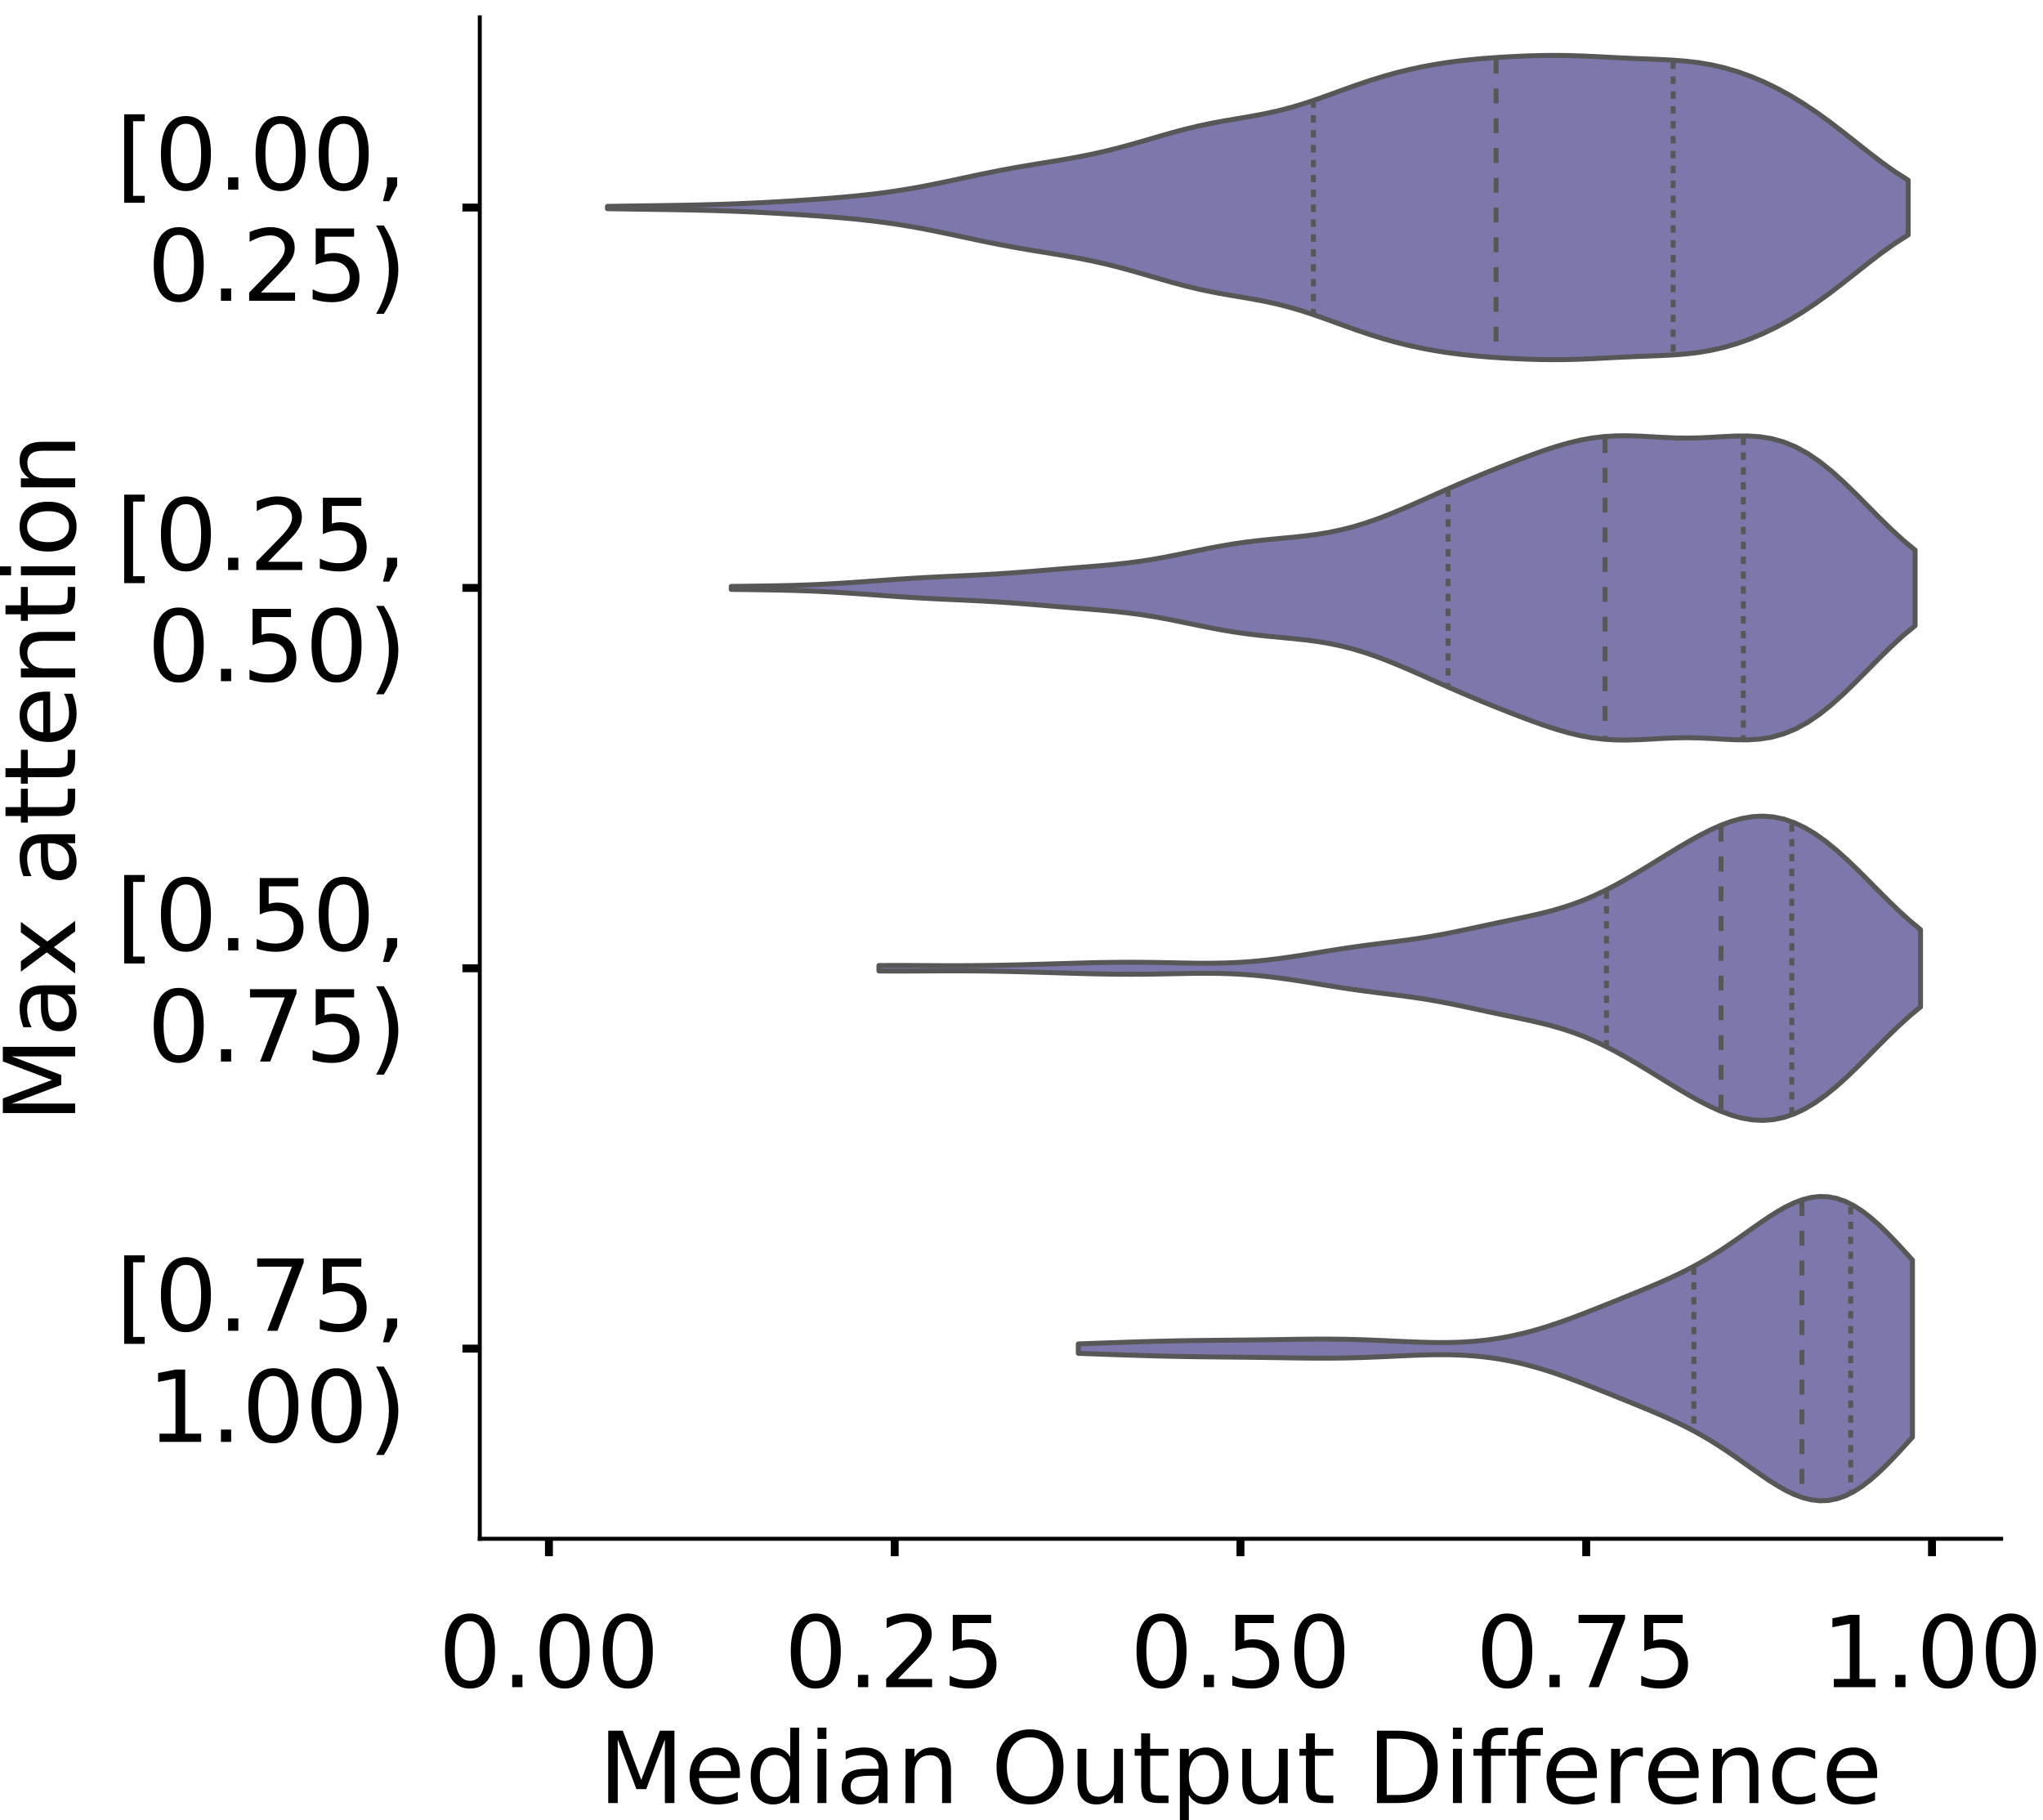 <?xml version="1.0" encoding="utf-8" standalone="no"?>
<!DOCTYPE svg PUBLIC "-//W3C//DTD SVG 1.1//EN"
  "http://www.w3.org/Graphics/SVG/1.1/DTD/svg11.dtd">
<!-- Created with matplotlib (https://matplotlib.org/) -->
<svg height="366.833pt" version="1.1" viewBox="0 0 411.77 366.833" width="411.77pt" xmlns="http://www.w3.org/2000/svg" xmlns:xlink="http://www.w3.org/1999/xlink">
 <defs>
  <style type="text/css">
*{stroke-linecap:butt;stroke-linejoin:round;}
  </style>
 </defs>
 <g id="figure_1">
  <g id="patch_1">
   <path d="M 0 366.833 
L 411.77 366.833 
L 411.77 -0 
L 0 -0 
z
" style="fill:#ffffff;"/>
  </g>
  <g id="axes_1">
   <g id="patch_2">
    <path d="M 96.7 310.133 
L 403.333 310.133 
L 403.333 3.5 
L 96.7 3.5 
z
" style="fill:#ffffff;"/>
   </g>
   <g id="PolyCollection_1">
    <defs>
     <path d="M 122.433 -324.767 
L 122.433 -325.241 
L 125.081 -325.281 
L 127.729 -325.32 
L 130.377 -325.357 
L 133.025 -325.394 
L 135.673 -325.434 
L 138.321 -325.48 
L 140.969 -325.535 
L 143.617 -325.602 
L 146.265 -325.684 
L 148.914 -325.783 
L 151.562 -325.898 
L 154.21 -326.03 
L 156.858 -326.177 
L 159.506 -326.337 
L 162.154 -326.509 
L 164.802 -326.694 
L 167.45 -326.894 
L 170.098 -327.115 
L 172.746 -327.365 
L 175.394 -327.652 
L 178.042 -327.982 
L 180.69 -328.361 
L 183.338 -328.791 
L 185.986 -329.268 
L 188.634 -329.787 
L 191.283 -330.337 
L 193.931 -330.903 
L 196.579 -331.469 
L 199.227 -332.02 
L 201.875 -332.542 
L 204.523 -333.031 
L 207.171 -333.488 
L 209.819 -333.925 
L 212.467 -334.358 
L 215.115 -334.806 
L 217.763 -335.291 
L 220.411 -335.829 
L 223.059 -336.43 
L 225.707 -337.096 
L 228.355 -337.819 
L 231.003 -338.581 
L 233.651 -339.354 
L 236.3 -340.108 
L 238.948 -340.813 
L 241.596 -341.448 
L 244.244 -342.006 
L 246.892 -342.497 
L 249.54 -342.948 
L 252.188 -343.398 
L 254.836 -343.893 
L 257.484 -344.471 
L 260.132 -345.153 
L 262.78 -345.945 
L 265.428 -346.829 
L 268.076 -347.773 
L 270.724 -348.736 
L 273.372 -349.681 
L 276.02 -350.576 
L 278.669 -351.399 
L 281.317 -352.141 
L 283.965 -352.796 
L 286.613 -353.366 
L 289.261 -353.855 
L 291.909 -354.266 
L 294.557 -354.607 
L 297.205 -354.885 
L 299.853 -355.113 
L 302.501 -355.298 
L 305.149 -355.448 
L 307.797 -355.563 
L 310.445 -355.639 
L 313.093 -355.668 
L 315.741 -355.644 
L 318.389 -355.57 
L 321.037 -355.456 
L 323.686 -355.32 
L 326.334 -355.184 
L 328.982 -355.063 
L 331.63 -354.959 
L 334.278 -354.857 
L 336.926 -354.727 
L 339.574 -354.53 
L 342.222 -354.225 
L 344.87 -353.78 
L 347.518 -353.174 
L 350.166 -352.398 
L 352.814 -351.453 
L 355.462 -350.34 
L 358.11 -349.061 
L 360.758 -347.618 
L 363.406 -346.009 
L 366.055 -344.241 
L 368.703 -342.33 
L 371.351 -340.305 
L 373.999 -338.215 
L 376.647 -336.123 
L 379.295 -334.098 
L 381.943 -332.212 
L 384.591 -330.526 
L 384.591 -319.482 
L 384.591 -319.482 
L 381.943 -317.797 
L 379.295 -315.911 
L 376.647 -313.886 
L 373.999 -311.793 
L 371.351 -309.703 
L 368.703 -307.679 
L 366.055 -305.767 
L 363.406 -303.999 
L 360.758 -302.39 
L 358.11 -300.947 
L 355.462 -299.669 
L 352.814 -298.556 
L 350.166 -297.61 
L 347.518 -296.835 
L 344.87 -296.229 
L 342.222 -295.784 
L 339.574 -295.479 
L 336.926 -295.281 
L 334.278 -295.152 
L 331.63 -295.05 
L 328.982 -294.945 
L 326.334 -294.824 
L 323.686 -294.688 
L 321.037 -294.552 
L 318.389 -294.438 
L 315.741 -294.364 
L 313.093 -294.341 
L 310.445 -294.37 
L 307.797 -294.446 
L 305.149 -294.561 
L 302.501 -294.71 
L 299.853 -294.896 
L 297.205 -295.123 
L 294.557 -295.402 
L 291.909 -295.742 
L 289.261 -296.154 
L 286.613 -296.642 
L 283.965 -297.213 
L 281.317 -297.868 
L 278.669 -298.609 
L 276.02 -299.432 
L 273.372 -300.327 
L 270.724 -301.272 
L 268.076 -302.236 
L 265.428 -303.179 
L 262.78 -304.063 
L 260.132 -304.855 
L 257.484 -305.538 
L 254.836 -306.115 
L 252.188 -306.61 
L 249.54 -307.061 
L 246.892 -307.512 
L 244.244 -308.003 
L 241.596 -308.561 
L 238.948 -309.196 
L 236.3 -309.901 
L 233.651 -310.654 
L 231.003 -311.427 
L 228.355 -312.189 
L 225.707 -312.912 
L 223.059 -313.578 
L 220.411 -314.179 
L 217.763 -314.717 
L 215.115 -315.202 
L 212.467 -315.651 
L 209.819 -316.083 
L 207.171 -316.52 
L 204.523 -316.977 
L 201.875 -317.466 
L 199.227 -317.989 
L 196.579 -318.539 
L 193.931 -319.106 
L 191.283 -319.672 
L 188.634 -320.222 
L 185.986 -320.74 
L 183.338 -321.218 
L 180.69 -321.647 
L 178.042 -322.026 
L 175.394 -322.357 
L 172.746 -322.643 
L 170.098 -322.893 
L 167.45 -323.114 
L 164.802 -323.314 
L 162.154 -323.499 
L 159.506 -323.671 
L 156.858 -323.831 
L 154.21 -323.978 
L 151.562 -324.11 
L 148.914 -324.226 
L 146.265 -324.324 
L 143.617 -324.406 
L 140.969 -324.474 
L 138.321 -324.529 
L 135.673 -324.574 
L 133.025 -324.614 
L 130.377 -324.652 
L 127.729 -324.689 
L 125.081 -324.727 
L 122.433 -324.767 
z
" id="m1656149638" style="stroke:#575757;"/>
    </defs>
    <g clip-path="url(#pebddb39f4c)">
     <use style="fill:#7c78ab;stroke:#575757;" x="0" xlink:href="#m1656149638" y="366.833"/>
    </g>
   </g>
   <g id="PolyCollection_2">
    <defs>
     <path d="M 147.384 -248.043 
L 147.384 -248.648 
L 149.794 -248.678 
L 152.204 -248.708 
L 154.614 -248.741 
L 157.024 -248.783 
L 159.434 -248.839 
L 161.845 -248.912 
L 164.255 -249.007 
L 166.665 -249.123 
L 169.075 -249.261 
L 171.485 -249.416 
L 173.896 -249.584 
L 176.306 -249.759 
L 178.716 -249.934 
L 181.126 -250.103 
L 183.536 -250.26 
L 185.947 -250.403 
L 188.357 -250.532 
L 190.767 -250.649 
L 193.177 -250.76 
L 195.587 -250.873 
L 197.998 -250.995 
L 200.408 -251.132 
L 202.818 -251.288 
L 205.228 -251.464 
L 207.638 -251.655 
L 210.049 -251.855 
L 212.459 -252.056 
L 214.869 -252.255 
L 217.279 -252.449 
L 219.689 -252.642 
L 222.099 -252.845 
L 224.51 -253.071 
L 226.92 -253.333 
L 229.33 -253.643 
L 231.74 -254.007 
L 234.15 -254.424 
L 236.561 -254.885 
L 238.971 -255.374 
L 241.381 -255.871 
L 243.791 -256.356 
L 246.201 -256.808 
L 248.612 -257.213 
L 251.022 -257.563 
L 253.432 -257.858 
L 255.842 -258.11 
L 258.252 -258.338 
L 260.663 -258.566 
L 263.073 -258.824 
L 265.483 -259.142 
L 267.893 -259.543 
L 270.303 -260.046 
L 272.714 -260.66 
L 275.124 -261.386 
L 277.534 -262.217 
L 279.944 -263.136 
L 282.354 -264.127 
L 284.765 -265.167 
L 287.175 -266.234 
L 289.585 -267.31 
L 291.995 -268.377 
L 294.405 -269.426 
L 296.815 -270.45 
L 299.226 -271.449 
L 301.636 -272.425 
L 304.046 -273.379 
L 306.456 -274.31 
L 308.866 -275.211 
L 311.277 -276.066 
L 313.687 -276.853 
L 316.097 -277.547 
L 318.507 -278.123 
L 320.917 -278.561 
L 323.328 -278.849 
L 325.738 -278.993 
L 328.148 -279.009 
L 330.558 -278.931 
L 332.968 -278.801 
L 335.379 -278.667 
L 337.789 -278.57 
L 340.199 -278.54 
L 342.609 -278.589 
L 345.019 -278.702 
L 347.43 -278.842 
L 349.84 -278.954 
L 352.25 -278.969 
L 354.66 -278.818 
L 357.07 -278.434 
L 359.48 -277.766 
L 361.891 -276.78 
L 364.301 -275.464 
L 366.711 -273.826 
L 369.121 -271.899 
L 371.531 -269.732 
L 373.942 -267.393 
L 376.352 -264.961 
L 378.762 -262.523 
L 381.172 -260.161 
L 383.582 -257.951 
L 385.993 -255.954 
L 385.993 -240.737 
L 385.993 -240.737 
L 383.582 -238.741 
L 381.172 -236.531 
L 378.762 -234.169 
L 376.352 -231.73 
L 373.942 -229.299 
L 371.531 -226.96 
L 369.121 -224.793 
L 366.711 -222.865 
L 364.301 -221.228 
L 361.891 -219.912 
L 359.48 -218.926 
L 357.07 -218.258 
L 354.66 -217.874 
L 352.25 -217.722 
L 349.84 -217.738 
L 347.43 -217.85 
L 345.019 -217.99 
L 342.609 -218.103 
L 340.199 -218.151 
L 337.789 -218.122 
L 335.379 -218.025 
L 332.968 -217.89 
L 330.558 -217.761 
L 328.148 -217.683 
L 325.738 -217.699 
L 323.328 -217.842 
L 320.917 -218.131 
L 318.507 -218.569 
L 316.097 -219.144 
L 313.687 -219.839 
L 311.277 -220.626 
L 308.866 -221.481 
L 306.456 -222.381 
L 304.046 -223.313 
L 301.636 -224.267 
L 299.226 -225.243 
L 296.815 -226.242 
L 294.405 -227.266 
L 291.995 -228.314 
L 289.585 -229.382 
L 287.175 -230.458 
L 284.765 -231.525 
L 282.354 -232.565 
L 279.944 -233.555 
L 277.534 -234.475 
L 275.124 -235.305 
L 272.714 -236.031 
L 270.303 -236.646 
L 267.893 -237.149 
L 265.483 -237.55 
L 263.073 -237.867 
L 260.663 -238.126 
L 258.252 -238.354 
L 255.842 -238.581 
L 253.432 -238.833 
L 251.022 -239.129 
L 248.612 -239.479 
L 246.201 -239.883 
L 243.791 -240.336 
L 241.381 -240.82 
L 238.971 -241.318 
L 236.561 -241.807 
L 234.15 -242.268 
L 231.74 -242.685 
L 229.33 -243.049 
L 226.92 -243.359 
L 224.51 -243.621 
L 222.099 -243.846 
L 219.689 -244.049 
L 217.279 -244.243 
L 214.869 -244.437 
L 212.459 -244.635 
L 210.049 -244.837 
L 207.638 -245.037 
L 205.228 -245.228 
L 202.818 -245.403 
L 200.408 -245.56 
L 197.998 -245.697 
L 195.587 -245.819 
L 193.177 -245.931 
L 190.767 -246.042 
L 188.357 -246.16 
L 185.947 -246.288 
L 183.536 -246.431 
L 181.126 -246.589 
L 178.716 -246.758 
L 176.306 -246.933 
L 173.896 -247.108 
L 171.485 -247.276 
L 169.075 -247.431 
L 166.665 -247.569 
L 164.255 -247.685 
L 161.845 -247.779 
L 159.434 -247.853 
L 157.024 -247.908 
L 154.614 -247.95 
L 152.204 -247.984 
L 149.794 -248.014 
L 147.384 -248.043 
z
" id="m228d1562fa" style="stroke:#575757;"/>
    </defs>
    <g clip-path="url(#pebddb39f4c)">
     <use style="fill:#7c78ab;stroke:#575757;" x="0" xlink:href="#m228d1562fa" y="366.833"/>
    </g>
   </g>
   <g id="PolyCollection_3">
    <defs>
     <path d="M 177.151 -171.139 
L 177.151 -172.236 
L 179.272 -172.25 
L 181.392 -172.253 
L 183.513 -172.247 
L 185.633 -172.236 
L 187.754 -172.223 
L 189.875 -172.213 
L 191.995 -172.209 
L 194.116 -172.212 
L 196.236 -172.224 
L 198.357 -172.246 
L 200.477 -172.278 
L 202.598 -172.318 
L 204.718 -172.365 
L 206.839 -172.419 
L 208.96 -172.478 
L 211.08 -172.54 
L 213.201 -172.604 
L 215.321 -172.669 
L 217.442 -172.73 
L 219.562 -172.786 
L 221.683 -172.833 
L 223.803 -172.869 
L 225.924 -172.891 
L 228.045 -172.897 
L 230.165 -172.887 
L 232.286 -172.863 
L 234.406 -172.827 
L 236.527 -172.785 
L 238.647 -172.744 
L 240.768 -172.712 
L 242.888 -172.699 
L 245.009 -172.712 
L 247.129 -172.759 
L 249.25 -172.847 
L 251.371 -172.978 
L 253.491 -173.154 
L 255.612 -173.375 
L 257.732 -173.635 
L 259.853 -173.931 
L 261.973 -174.253 
L 264.094 -174.592 
L 266.214 -174.94 
L 268.335 -175.285 
L 270.456 -175.618 
L 272.576 -175.935 
L 274.697 -176.231 
L 276.817 -176.509 
L 278.938 -176.776 
L 281.058 -177.04 
L 283.179 -177.315 
L 285.299 -177.612 
L 287.42 -177.939 
L 289.54 -178.303 
L 291.661 -178.701 
L 293.782 -179.129 
L 295.902 -179.577 
L 298.023 -180.033 
L 300.143 -180.489 
L 302.264 -180.938 
L 304.384 -181.381 
L 306.505 -181.825 
L 308.625 -182.284 
L 310.746 -182.775 
L 312.867 -183.319 
L 314.987 -183.934 
L 317.108 -184.637 
L 319.228 -185.438 
L 321.349 -186.342 
L 323.469 -187.346 
L 325.59 -188.442 
L 327.71 -189.617 
L 329.831 -190.854 
L 331.952 -192.134 
L 334.072 -193.439 
L 336.193 -194.746 
L 338.313 -196.035 
L 340.434 -197.281 
L 342.554 -198.459 
L 344.675 -199.539 
L 346.795 -200.49 
L 348.916 -201.277 
L 351.036 -201.87 
L 353.157 -202.236 
L 355.278 -202.351 
L 357.398 -202.194 
L 359.519 -201.755 
L 361.639 -201.03 
L 363.76 -200.025 
L 365.88 -198.753 
L 368.001 -197.237 
L 370.121 -195.509 
L 372.242 -193.605 
L 374.363 -191.57 
L 376.483 -189.454 
L 378.604 -187.31 
L 380.724 -185.191 
L 382.845 -183.15 
L 384.965 -181.234 
L 387.086 -179.48 
L 387.086 -163.895 
L 387.086 -163.895 
L 384.965 -162.141 
L 382.845 -160.225 
L 380.724 -158.184 
L 378.604 -156.065 
L 376.483 -153.921 
L 374.363 -151.805 
L 372.242 -149.77 
L 370.121 -147.866 
L 368.001 -146.138 
L 365.88 -144.622 
L 363.76 -143.35 
L 361.639 -142.345 
L 359.519 -141.62 
L 357.398 -141.181 
L 355.278 -141.024 
L 353.157 -141.139 
L 351.036 -141.505 
L 348.916 -142.098 
L 346.795 -142.885 
L 344.675 -143.836 
L 342.554 -144.916 
L 340.434 -146.094 
L 338.313 -147.34 
L 336.193 -148.629 
L 334.072 -149.936 
L 331.952 -151.241 
L 329.831 -152.521 
L 327.71 -153.758 
L 325.59 -154.933 
L 323.469 -156.029 
L 321.349 -157.033 
L 319.228 -157.937 
L 317.108 -158.738 
L 314.987 -159.441 
L 312.867 -160.056 
L 310.746 -160.6 
L 308.625 -161.091 
L 306.505 -161.55 
L 304.384 -161.994 
L 302.264 -162.437 
L 300.143 -162.886 
L 298.023 -163.342 
L 295.902 -163.798 
L 293.782 -164.246 
L 291.661 -164.674 
L 289.54 -165.072 
L 287.42 -165.436 
L 285.299 -165.763 
L 283.179 -166.06 
L 281.058 -166.335 
L 278.938 -166.599 
L 276.817 -166.866 
L 274.697 -167.144 
L 272.576 -167.44 
L 270.456 -167.757 
L 268.335 -168.09 
L 266.214 -168.435 
L 264.094 -168.783 
L 261.973 -169.122 
L 259.853 -169.444 
L 257.732 -169.74 
L 255.612 -170 
L 253.491 -170.221 
L 251.371 -170.397 
L 249.25 -170.528 
L 247.129 -170.616 
L 245.009 -170.663 
L 242.888 -170.676 
L 240.768 -170.663 
L 238.647 -170.631 
L 236.527 -170.59 
L 234.406 -170.548 
L 232.286 -170.512 
L 230.165 -170.488 
L 228.045 -170.478 
L 225.924 -170.484 
L 223.803 -170.506 
L 221.683 -170.542 
L 219.562 -170.589 
L 217.442 -170.645 
L 215.321 -170.706 
L 213.201 -170.771 
L 211.08 -170.835 
L 208.96 -170.897 
L 206.839 -170.956 
L 204.718 -171.01 
L 202.598 -171.057 
L 200.477 -171.097 
L 198.357 -171.129 
L 196.236 -171.151 
L 194.116 -171.163 
L 191.995 -171.166 
L 189.875 -171.162 
L 187.754 -171.152 
L 185.633 -171.139 
L 183.513 -171.128 
L 181.392 -171.122 
L 179.272 -171.125 
L 177.151 -171.139 
z
" id="md06105aa39" style="stroke:#575757;"/>
    </defs>
    <g clip-path="url(#pebddb39f4c)">
     <use style="fill:#7c78ab;stroke:#575757;" x="0" xlink:href="#md06105aa39" y="366.833"/>
    </g>
   </g>
   <g id="PolyCollection_4">
    <defs>
     <path d="M 217.332 -94.083 
L 217.332 -95.975 
L 219.03 -96.039 
L 220.729 -96.101 
L 222.427 -96.162 
L 224.125 -96.222 
L 225.823 -96.28 
L 227.521 -96.336 
L 229.22 -96.39 
L 230.918 -96.441 
L 232.616 -96.488 
L 234.314 -96.532 
L 236.013 -96.571 
L 237.711 -96.606 
L 239.409 -96.635 
L 241.107 -96.661 
L 242.806 -96.682 
L 244.504 -96.7 
L 246.202 -96.717 
L 247.9 -96.732 
L 249.598 -96.749 
L 251.297 -96.766 
L 252.995 -96.786 
L 254.693 -96.809 
L 256.391 -96.834 
L 258.09 -96.86 
L 259.788 -96.886 
L 261.486 -96.91 
L 263.184 -96.93 
L 264.882 -96.943 
L 266.581 -96.948 
L 268.279 -96.943 
L 269.977 -96.926 
L 271.675 -96.897 
L 273.374 -96.855 
L 275.072 -96.801 
L 276.77 -96.736 
L 278.468 -96.664 
L 280.167 -96.586 
L 281.865 -96.507 
L 283.563 -96.431 
L 285.261 -96.363 
L 286.959 -96.307 
L 288.658 -96.268 
L 290.356 -96.252 
L 292.054 -96.264 
L 293.752 -96.307 
L 295.451 -96.387 
L 297.149 -96.507 
L 298.847 -96.67 
L 300.545 -96.88 
L 302.244 -97.137 
L 303.942 -97.443 
L 305.64 -97.798 
L 307.338 -98.201 
L 309.036 -98.651 
L 310.735 -99.144 
L 312.433 -99.678 
L 314.131 -100.247 
L 315.829 -100.848 
L 317.528 -101.474 
L 319.226 -102.121 
L 320.924 -102.783 
L 322.622 -103.455 
L 324.321 -104.134 
L 326.019 -104.817 
L 327.717 -105.503 
L 329.415 -106.194 
L 331.113 -106.891 
L 332.812 -107.599 
L 334.51 -108.326 
L 336.208 -109.079 
L 337.906 -109.866 
L 339.605 -110.697 
L 341.303 -111.579 
L 343.001 -112.519 
L 344.699 -113.52 
L 346.398 -114.581 
L 348.096 -115.699 
L 349.794 -116.863 
L 351.492 -118.059 
L 353.19 -119.265 
L 354.889 -120.457 
L 356.587 -121.604 
L 358.285 -122.674 
L 359.983 -123.632 
L 361.682 -124.445 
L 363.38 -125.078 
L 365.078 -125.502 
L 366.776 -125.692 
L 368.475 -125.632 
L 370.173 -125.31 
L 371.871 -124.724 
L 373.569 -123.881 
L 375.267 -122.796 
L 376.966 -121.493 
L 378.664 -119.999 
L 380.362 -118.352 
L 382.06 -116.588 
L 383.759 -114.749 
L 385.457 -112.876 
L 385.457 -77.183 
L 385.457 -77.183 
L 383.759 -75.309 
L 382.06 -73.47 
L 380.362 -71.707 
L 378.664 -70.059 
L 376.966 -68.566 
L 375.267 -67.262 
L 373.569 -66.177 
L 371.871 -65.334 
L 370.173 -64.748 
L 368.475 -64.426 
L 366.776 -64.366 
L 365.078 -64.557 
L 363.38 -64.981 
L 361.682 -65.614 
L 359.983 -66.426 
L 358.285 -67.384 
L 356.587 -68.454 
L 354.889 -69.602 
L 353.19 -70.793 
L 351.492 -72 
L 349.794 -73.195 
L 348.096 -74.359 
L 346.398 -75.477 
L 344.699 -76.539 
L 343.001 -77.54 
L 341.303 -78.479 
L 339.605 -79.361 
L 337.906 -80.192 
L 336.208 -80.979 
L 334.51 -81.732 
L 332.812 -82.459 
L 331.113 -83.168 
L 329.415 -83.865 
L 327.717 -84.555 
L 326.019 -85.241 
L 324.321 -85.924 
L 322.622 -86.603 
L 320.924 -87.276 
L 319.226 -87.937 
L 317.528 -88.584 
L 315.829 -89.21 
L 314.131 -89.811 
L 312.433 -90.38 
L 310.735 -90.914 
L 309.036 -91.407 
L 307.338 -91.857 
L 305.64 -92.26 
L 303.942 -92.615 
L 302.244 -92.921 
L 300.545 -93.179 
L 298.847 -93.388 
L 297.149 -93.551 
L 295.451 -93.671 
L 293.752 -93.751 
L 292.054 -93.795 
L 290.356 -93.806 
L 288.658 -93.79 
L 286.959 -93.751 
L 285.261 -93.696 
L 283.563 -93.627 
L 281.865 -93.551 
L 280.167 -93.472 
L 278.468 -93.395 
L 276.77 -93.322 
L 275.072 -93.258 
L 273.374 -93.204 
L 271.675 -93.161 
L 269.977 -93.132 
L 268.279 -93.115 
L 266.581 -93.11 
L 264.882 -93.115 
L 263.184 -93.129 
L 261.486 -93.149 
L 259.788 -93.173 
L 258.09 -93.199 
L 256.391 -93.225 
L 254.693 -93.249 
L 252.995 -93.272 
L 251.297 -93.292 
L 249.598 -93.31 
L 247.9 -93.326 
L 246.202 -93.342 
L 244.504 -93.358 
L 242.806 -93.376 
L 241.107 -93.398 
L 239.409 -93.423 
L 237.711 -93.453 
L 236.013 -93.487 
L 234.314 -93.526 
L 232.616 -93.57 
L 230.918 -93.618 
L 229.22 -93.669 
L 227.521 -93.722 
L 225.823 -93.778 
L 224.125 -93.837 
L 222.427 -93.896 
L 220.729 -93.957 
L 219.03 -94.02 
L 217.332 -94.083 
z
" id="meae5f4a4fb" style="stroke:#575757;"/>
    </defs>
    <g clip-path="url(#pebddb39f4c)">
     <use style="fill:#7c78ab;stroke:#575757;" x="0" xlink:href="#meae5f4a4fb" y="366.833"/>
    </g>
   </g>
   <g id="patch_3">
    <path clip-path="url(#pebddb39f4c)" d="M 110.638 41.829 
L 110.638 41.829 
L 110.638 41.829 
L 110.638 41.829 
z
" style="fill:#7c78ab;stroke:#575757;stroke-linejoin:miter;stroke-width:0.5;"/>
   </g>
   <g id="matplotlib.axis_1">
    <g id="xtick_1">
     <g id="line2d_1">
      <defs>
       <path d="M 0 0 
L 0 3.5 
" id="m7039d410b9" style="stroke:#000000;stroke-width:1.6;"/>
      </defs>
      <g>
       <use style="stroke:#000000;stroke-width:1.6;" x="110.638" xlink:href="#m7039d410b9" y="310.133"/>
      </g>
     </g>
     <g id="text_1">
      <!-- 0.00 -->
      <defs>
       <path d="M 31.781 66.406 
Q 24.172 66.406 20.328 58.906 
Q 16.5 51.422 16.5 36.375 
Q 16.5 21.391 20.328 13.891 
Q 24.172 6.391 31.781 6.391 
Q 39.453 6.391 43.281 13.891 
Q 47.125 21.391 47.125 36.375 
Q 47.125 51.422 43.281 58.906 
Q 39.453 66.406 31.781 66.406 
z
M 31.781 74.219 
Q 44.047 74.219 50.516 64.516 
Q 56.984 54.828 56.984 36.375 
Q 56.984 17.969 50.516 8.266 
Q 44.047 -1.422 31.781 -1.422 
Q 19.531 -1.422 13.062 8.266 
Q 6.594 17.969 6.594 36.375 
Q 6.594 54.828 13.062 64.516 
Q 19.531 74.219 31.781 74.219 
z
" id="DejaVuSans-48"/>
       <path d="M 10.688 12.406 
L 21 12.406 
L 21 0 
L 10.688 0 
z
" id="DejaVuSans-46"/>
      </defs>
      <g transform="translate(88.372 340.03)scale(0.2 -0.2)">
       <use xlink:href="#DejaVuSans-48"/>
       <use x="63.623" xlink:href="#DejaVuSans-46"/>
       <use x="95.41" xlink:href="#DejaVuSans-48"/>
       <use x="159.033" xlink:href="#DejaVuSans-48"/>
      </g>
     </g>
    </g>
    <g id="xtick_2">
     <g id="line2d_2">
      <g>
       <use style="stroke:#000000;stroke-width:1.6;" x="180.327" xlink:href="#m7039d410b9" y="310.133"/>
      </g>
     </g>
     <g id="text_2">
      <!-- 0.25 -->
      <defs>
       <path d="M 19.188 8.297 
L 53.609 8.297 
L 53.609 0 
L 7.328 0 
L 7.328 8.297 
Q 12.938 14.109 22.625 23.891 
Q 32.328 33.688 34.812 36.531 
Q 39.547 41.844 41.422 45.531 
Q 43.312 49.219 43.312 52.781 
Q 43.312 58.594 39.234 62.25 
Q 35.156 65.922 28.609 65.922 
Q 23.969 65.922 18.812 64.312 
Q 13.672 62.703 7.812 59.422 
L 7.812 69.391 
Q 13.766 71.781 18.938 73 
Q 24.125 74.219 28.422 74.219 
Q 39.75 74.219 46.484 68.547 
Q 53.219 62.891 53.219 53.422 
Q 53.219 48.922 51.531 44.891 
Q 49.859 40.875 45.406 35.406 
Q 44.188 33.984 37.641 27.219 
Q 31.109 20.453 19.188 8.297 
z
" id="DejaVuSans-50"/>
       <path d="M 10.797 72.906 
L 49.516 72.906 
L 49.516 64.594 
L 19.828 64.594 
L 19.828 46.734 
Q 21.969 47.469 24.109 47.828 
Q 26.266 48.188 28.422 48.188 
Q 40.625 48.188 47.75 41.5 
Q 54.891 34.812 54.891 23.391 
Q 54.891 11.625 47.562 5.094 
Q 40.234 -1.422 26.906 -1.422 
Q 22.312 -1.422 17.547 -0.641 
Q 12.797 0.141 7.719 1.703 
L 7.719 11.625 
Q 12.109 9.234 16.797 8.062 
Q 21.484 6.891 26.703 6.891 
Q 35.156 6.891 40.078 11.328 
Q 45.016 15.766 45.016 23.391 
Q 45.016 31 40.078 35.438 
Q 35.156 39.891 26.703 39.891 
Q 22.75 39.891 18.812 39.016 
Q 14.891 38.141 10.797 36.281 
z
" id="DejaVuSans-53"/>
      </defs>
      <g transform="translate(158.062 340.03)scale(0.2 -0.2)">
       <use xlink:href="#DejaVuSans-48"/>
       <use x="63.623" xlink:href="#DejaVuSans-46"/>
       <use x="95.41" xlink:href="#DejaVuSans-50"/>
       <use x="159.033" xlink:href="#DejaVuSans-53"/>
      </g>
     </g>
    </g>
    <g id="xtick_3">
     <g id="line2d_3">
      <g>
       <use style="stroke:#000000;stroke-width:1.6;" x="250.017" xlink:href="#m7039d410b9" y="310.133"/>
      </g>
     </g>
     <g id="text_3">
      <!-- 0.50 -->
      <g transform="translate(227.751 340.03)scale(0.2 -0.2)">
       <use xlink:href="#DejaVuSans-48"/>
       <use x="63.623" xlink:href="#DejaVuSans-46"/>
       <use x="95.41" xlink:href="#DejaVuSans-53"/>
       <use x="159.033" xlink:href="#DejaVuSans-48"/>
      </g>
     </g>
    </g>
    <g id="xtick_4">
     <g id="line2d_4">
      <g>
       <use style="stroke:#000000;stroke-width:1.6;" x="319.706" xlink:href="#m7039d410b9" y="310.133"/>
      </g>
     </g>
     <g id="text_4">
      <!-- 0.75 -->
      <defs>
       <path d="M 8.203 72.906 
L 55.078 72.906 
L 55.078 68.703 
L 28.609 0 
L 18.312 0 
L 43.219 64.594 
L 8.203 64.594 
z
" id="DejaVuSans-55"/>
      </defs>
      <g transform="translate(297.44 340.03)scale(0.2 -0.2)">
       <use xlink:href="#DejaVuSans-48"/>
       <use x="63.623" xlink:href="#DejaVuSans-46"/>
       <use x="95.41" xlink:href="#DejaVuSans-55"/>
       <use x="159.033" xlink:href="#DejaVuSans-53"/>
      </g>
     </g>
    </g>
    <g id="xtick_5">
     <g id="line2d_5">
      <g>
       <use style="stroke:#000000;stroke-width:1.6;" x="389.395" xlink:href="#m7039d410b9" y="310.133"/>
      </g>
     </g>
     <g id="text_5">
      <!-- 1.00 -->
      <defs>
       <path d="M 12.406 8.297 
L 28.516 8.297 
L 28.516 63.922 
L 10.984 60.406 
L 10.984 69.391 
L 28.422 72.906 
L 38.281 72.906 
L 38.281 8.297 
L 54.391 8.297 
L 54.391 0 
L 12.406 0 
z
" id="DejaVuSans-49"/>
      </defs>
      <g transform="translate(367.13 340.03)scale(0.2 -0.2)">
       <use xlink:href="#DejaVuSans-49"/>
       <use x="63.623" xlink:href="#DejaVuSans-46"/>
       <use x="95.41" xlink:href="#DejaVuSans-48"/>
       <use x="159.033" xlink:href="#DejaVuSans-48"/>
      </g>
     </g>
    </g>
    <g id="text_6">
     <!-- Median Output Difference -->
     <defs>
      <path d="M 9.812 72.906 
L 24.516 72.906 
L 43.109 23.297 
L 61.812 72.906 
L 76.516 72.906 
L 76.516 0 
L 66.891 0 
L 66.891 64.016 
L 48.094 14.016 
L 38.188 14.016 
L 19.391 64.016 
L 19.391 0 
L 9.812 0 
z
" id="DejaVuSans-77"/>
      <path d="M 56.203 29.594 
L 56.203 25.203 
L 14.891 25.203 
Q 15.484 15.922 20.484 11.062 
Q 25.484 6.203 34.422 6.203 
Q 39.594 6.203 44.453 7.469 
Q 49.312 8.734 54.109 11.281 
L 54.109 2.781 
Q 49.266 0.734 44.188 -0.344 
Q 39.109 -1.422 33.891 -1.422 
Q 20.797 -1.422 13.156 6.188 
Q 5.516 13.812 5.516 26.812 
Q 5.516 40.234 12.766 48.109 
Q 20.016 56 32.328 56 
Q 43.359 56 49.781 48.891 
Q 56.203 41.797 56.203 29.594 
z
M 47.219 32.234 
Q 47.125 39.594 43.094 43.984 
Q 39.062 48.391 32.422 48.391 
Q 24.906 48.391 20.391 44.141 
Q 15.875 39.891 15.188 32.172 
z
" id="DejaVuSans-101"/>
      <path d="M 45.406 46.391 
L 45.406 75.984 
L 54.391 75.984 
L 54.391 0 
L 45.406 0 
L 45.406 8.203 
Q 42.578 3.328 38.25 0.953 
Q 33.938 -1.422 27.875 -1.422 
Q 17.969 -1.422 11.734 6.484 
Q 5.516 14.406 5.516 27.297 
Q 5.516 40.188 11.734 48.094 
Q 17.969 56 27.875 56 
Q 33.938 56 38.25 53.625 
Q 42.578 51.266 45.406 46.391 
z
M 14.797 27.297 
Q 14.797 17.391 18.875 11.75 
Q 22.953 6.109 30.078 6.109 
Q 37.203 6.109 41.297 11.75 
Q 45.406 17.391 45.406 27.297 
Q 45.406 37.203 41.297 42.844 
Q 37.203 48.484 30.078 48.484 
Q 22.953 48.484 18.875 42.844 
Q 14.797 37.203 14.797 27.297 
z
" id="DejaVuSans-100"/>
      <path d="M 9.422 54.688 
L 18.406 54.688 
L 18.406 0 
L 9.422 0 
z
M 9.422 75.984 
L 18.406 75.984 
L 18.406 64.594 
L 9.422 64.594 
z
" id="DejaVuSans-105"/>
      <path d="M 34.281 27.484 
Q 23.391 27.484 19.188 25 
Q 14.984 22.516 14.984 16.5 
Q 14.984 11.719 18.141 8.906 
Q 21.297 6.109 26.703 6.109 
Q 34.188 6.109 38.703 11.406 
Q 43.219 16.703 43.219 25.484 
L 43.219 27.484 
z
M 52.203 31.203 
L 52.203 0 
L 43.219 0 
L 43.219 8.297 
Q 40.141 3.328 35.547 0.953 
Q 30.953 -1.422 24.312 -1.422 
Q 15.922 -1.422 10.953 3.297 
Q 6 8.016 6 15.922 
Q 6 25.141 12.172 29.828 
Q 18.359 34.516 30.609 34.516 
L 43.219 34.516 
L 43.219 35.406 
Q 43.219 41.609 39.141 45 
Q 35.062 48.391 27.688 48.391 
Q 23 48.391 18.547 47.266 
Q 14.109 46.141 10.016 43.891 
L 10.016 52.203 
Q 14.938 54.109 19.578 55.047 
Q 24.219 56 28.609 56 
Q 40.484 56 46.344 49.844 
Q 52.203 43.703 52.203 31.203 
z
" id="DejaVuSans-97"/>
      <path d="M 54.891 33.016 
L 54.891 0 
L 45.906 0 
L 45.906 32.719 
Q 45.906 40.484 42.875 44.328 
Q 39.844 48.188 33.797 48.188 
Q 26.516 48.188 22.312 43.547 
Q 18.109 38.922 18.109 30.906 
L 18.109 0 
L 9.078 0 
L 9.078 54.688 
L 18.109 54.688 
L 18.109 46.188 
Q 21.344 51.125 25.703 53.562 
Q 30.078 56 35.797 56 
Q 45.219 56 50.047 50.172 
Q 54.891 44.344 54.891 33.016 
z
" id="DejaVuSans-110"/>
      <path id="DejaVuSans-32"/>
      <path d="M 39.406 66.219 
Q 28.656 66.219 22.328 58.203 
Q 16.016 50.203 16.016 36.375 
Q 16.016 22.609 22.328 14.594 
Q 28.656 6.594 39.406 6.594 
Q 50.141 6.594 56.422 14.594 
Q 62.703 22.609 62.703 36.375 
Q 62.703 50.203 56.422 58.203 
Q 50.141 66.219 39.406 66.219 
z
M 39.406 74.219 
Q 54.734 74.219 63.906 63.938 
Q 73.094 53.656 73.094 36.375 
Q 73.094 19.141 63.906 8.859 
Q 54.734 -1.422 39.406 -1.422 
Q 24.031 -1.422 14.812 8.828 
Q 5.609 19.094 5.609 36.375 
Q 5.609 53.656 14.812 63.938 
Q 24.031 74.219 39.406 74.219 
z
" id="DejaVuSans-79"/>
      <path d="M 8.5 21.578 
L 8.5 54.688 
L 17.484 54.688 
L 17.484 21.922 
Q 17.484 14.156 20.5 10.266 
Q 23.531 6.391 29.594 6.391 
Q 36.859 6.391 41.078 11.031 
Q 45.312 15.672 45.312 23.688 
L 45.312 54.688 
L 54.297 54.688 
L 54.297 0 
L 45.312 0 
L 45.312 8.406 
Q 42.047 3.422 37.719 1 
Q 33.406 -1.422 27.688 -1.422 
Q 18.266 -1.422 13.375 4.438 
Q 8.5 10.297 8.5 21.578 
z
M 31.109 56 
z
" id="DejaVuSans-117"/>
      <path d="M 18.312 70.219 
L 18.312 54.688 
L 36.812 54.688 
L 36.812 47.703 
L 18.312 47.703 
L 18.312 18.016 
Q 18.312 11.328 20.141 9.422 
Q 21.969 7.516 27.594 7.516 
L 36.812 7.516 
L 36.812 0 
L 27.594 0 
Q 17.188 0 13.234 3.875 
Q 9.281 7.766 9.281 18.016 
L 9.281 47.703 
L 2.688 47.703 
L 2.688 54.688 
L 9.281 54.688 
L 9.281 70.219 
z
" id="DejaVuSans-116"/>
      <path d="M 18.109 8.203 
L 18.109 -20.797 
L 9.078 -20.797 
L 9.078 54.688 
L 18.109 54.688 
L 18.109 46.391 
Q 20.953 51.266 25.266 53.625 
Q 29.594 56 35.594 56 
Q 45.562 56 51.781 48.094 
Q 58.016 40.188 58.016 27.297 
Q 58.016 14.406 51.781 6.484 
Q 45.562 -1.422 35.594 -1.422 
Q 29.594 -1.422 25.266 0.953 
Q 20.953 3.328 18.109 8.203 
z
M 48.688 27.297 
Q 48.688 37.203 44.609 42.844 
Q 40.531 48.484 33.406 48.484 
Q 26.266 48.484 22.188 42.844 
Q 18.109 37.203 18.109 27.297 
Q 18.109 17.391 22.188 11.75 
Q 26.266 6.109 33.406 6.109 
Q 40.531 6.109 44.609 11.75 
Q 48.688 17.391 48.688 27.297 
z
" id="DejaVuSans-112"/>
      <path d="M 19.672 64.797 
L 19.672 8.109 
L 31.594 8.109 
Q 46.688 8.109 53.688 14.938 
Q 60.688 21.781 60.688 36.531 
Q 60.688 51.172 53.688 57.984 
Q 46.688 64.797 31.594 64.797 
z
M 9.812 72.906 
L 30.078 72.906 
Q 51.266 72.906 61.172 64.094 
Q 71.094 55.281 71.094 36.531 
Q 71.094 17.672 61.125 8.828 
Q 51.172 0 30.078 0 
L 9.812 0 
z
" id="DejaVuSans-68"/>
      <path d="M 37.109 75.984 
L 37.109 68.5 
L 28.516 68.5 
Q 23.688 68.5 21.797 66.547 
Q 19.922 64.594 19.922 59.516 
L 19.922 54.688 
L 34.719 54.688 
L 34.719 47.703 
L 19.922 47.703 
L 19.922 0 
L 10.891 0 
L 10.891 47.703 
L 2.297 47.703 
L 2.297 54.688 
L 10.891 54.688 
L 10.891 58.5 
Q 10.891 67.625 15.141 71.797 
Q 19.391 75.984 28.609 75.984 
z
" id="DejaVuSans-102"/>
      <path d="M 41.109 46.297 
Q 39.594 47.172 37.812 47.578 
Q 36.031 48 33.891 48 
Q 26.266 48 22.188 43.047 
Q 18.109 38.094 18.109 28.812 
L 18.109 0 
L 9.078 0 
L 9.078 54.688 
L 18.109 54.688 
L 18.109 46.188 
Q 20.953 51.172 25.484 53.578 
Q 30.031 56 36.531 56 
Q 37.453 56 38.578 55.875 
Q 39.703 55.766 41.062 55.516 
z
" id="DejaVuSans-114"/>
      <path d="M 48.781 52.594 
L 48.781 44.188 
Q 44.969 46.297 41.141 47.344 
Q 37.312 48.391 33.406 48.391 
Q 24.656 48.391 19.812 42.844 
Q 14.984 37.312 14.984 27.297 
Q 14.984 17.281 19.812 11.734 
Q 24.656 6.203 33.406 6.203 
Q 37.312 6.203 41.141 7.25 
Q 44.969 8.297 48.781 10.406 
L 48.781 2.094 
Q 45.016 0.344 40.984 -0.531 
Q 36.969 -1.422 32.422 -1.422 
Q 20.062 -1.422 12.781 6.344 
Q 5.516 14.109 5.516 27.297 
Q 5.516 40.672 12.859 48.328 
Q 20.219 56 33.016 56 
Q 37.156 56 41.109 55.141 
Q 45.062 54.297 48.781 52.594 
z
" id="DejaVuSans-99"/>
     </defs>
     <g transform="translate(120.629 363.386)scale(0.2 -0.2)">
      <use xlink:href="#DejaVuSans-77"/>
      <use x="86.279" xlink:href="#DejaVuSans-101"/>
      <use x="147.803" xlink:href="#DejaVuSans-100"/>
      <use x="211.279" xlink:href="#DejaVuSans-105"/>
      <use x="239.062" xlink:href="#DejaVuSans-97"/>
      <use x="300.342" xlink:href="#DejaVuSans-110"/>
      <use x="363.721" xlink:href="#DejaVuSans-32"/>
      <use x="395.508" xlink:href="#DejaVuSans-79"/>
      <use x="474.219" xlink:href="#DejaVuSans-117"/>
      <use x="537.598" xlink:href="#DejaVuSans-116"/>
      <use x="576.807" xlink:href="#DejaVuSans-112"/>
      <use x="640.283" xlink:href="#DejaVuSans-117"/>
      <use x="703.662" xlink:href="#DejaVuSans-116"/>
      <use x="742.871" xlink:href="#DejaVuSans-32"/>
      <use x="774.658" xlink:href="#DejaVuSans-68"/>
      <use x="851.66" xlink:href="#DejaVuSans-105"/>
      <use x="879.443" xlink:href="#DejaVuSans-102"/>
      <use x="914.648" xlink:href="#DejaVuSans-102"/>
      <use x="949.854" xlink:href="#DejaVuSans-101"/>
      <use x="1011.377" xlink:href="#DejaVuSans-114"/>
      <use x="1052.459" xlink:href="#DejaVuSans-101"/>
      <use x="1113.982" xlink:href="#DejaVuSans-110"/>
      <use x="1177.361" xlink:href="#DejaVuSans-99"/>
      <use x="1232.342" xlink:href="#DejaVuSans-101"/>
     </g>
    </g>
   </g>
   <g id="matplotlib.axis_2">
    <g id="ytick_1">
     <g id="line2d_6">
      <defs>
       <path d="M 0 0 
L -3.5 0 
" id="m3b626585a2" style="stroke:#000000;stroke-width:1.6;"/>
      </defs>
      <g>
       <use style="stroke:#000000;stroke-width:1.6;" x="96.7" xlink:href="#m3b626585a2" y="41.829"/>
      </g>
     </g>
     <g id="text_7">
      <!-- [0.00, -->
      <defs>
       <path d="M 8.594 75.984 
L 29.297 75.984 
L 29.297 69 
L 17.578 69 
L 17.578 -6.203 
L 29.297 -6.203 
L 29.297 -13.188 
L 8.594 -13.188 
z
" id="DejaVuSans-91"/>
       <path d="M 11.719 12.406 
L 22.016 12.406 
L 22.016 4 
L 14.016 -11.625 
L 7.719 -11.625 
L 11.719 4 
z
" id="DejaVuSans-44"/>
      </defs>
      <g transform="translate(23.309 38.23)scale(0.2 -0.2)">
       <use xlink:href="#DejaVuSans-91"/>
       <use x="39.014" xlink:href="#DejaVuSans-48"/>
       <use x="102.637" xlink:href="#DejaVuSans-46"/>
       <use x="134.424" xlink:href="#DejaVuSans-48"/>
       <use x="198.047" xlink:href="#DejaVuSans-48"/>
       <use x="261.67" xlink:href="#DejaVuSans-44"/>
      </g>
      <!-- 0.25) -->
      <defs>
       <path d="M 8.016 75.875 
L 15.828 75.875 
Q 23.141 64.359 26.781 53.312 
Q 30.422 42.281 30.422 31.391 
Q 30.422 20.453 26.781 9.375 
Q 23.141 -1.703 15.828 -13.188 
L 8.016 -13.188 
Q 14.5 -2 17.703 9.062 
Q 20.906 20.125 20.906 31.391 
Q 20.906 42.672 17.703 53.656 
Q 14.5 64.656 8.016 75.875 
z
" id="DejaVuSans-41"/>
      </defs>
      <g transform="translate(29.666 60.625)scale(0.2 -0.2)">
       <use xlink:href="#DejaVuSans-48"/>
       <use x="63.623" xlink:href="#DejaVuSans-46"/>
       <use x="95.41" xlink:href="#DejaVuSans-50"/>
       <use x="159.033" xlink:href="#DejaVuSans-53"/>
       <use x="222.656" xlink:href="#DejaVuSans-41"/>
      </g>
     </g>
    </g>
    <g id="ytick_2">
     <g id="line2d_7">
      <g>
       <use style="stroke:#000000;stroke-width:1.6;" x="96.7" xlink:href="#m3b626585a2" y="118.487"/>
      </g>
     </g>
     <g id="text_8">
      <!-- [0.25, -->
      <g transform="translate(23.309 114.888)scale(0.2 -0.2)">
       <use xlink:href="#DejaVuSans-91"/>
       <use x="39.014" xlink:href="#DejaVuSans-48"/>
       <use x="102.637" xlink:href="#DejaVuSans-46"/>
       <use x="134.424" xlink:href="#DejaVuSans-50"/>
       <use x="198.047" xlink:href="#DejaVuSans-53"/>
       <use x="261.67" xlink:href="#DejaVuSans-44"/>
      </g>
      <!-- 0.50) -->
      <g transform="translate(29.666 137.284)scale(0.2 -0.2)">
       <use xlink:href="#DejaVuSans-48"/>
       <use x="63.623" xlink:href="#DejaVuSans-46"/>
       <use x="95.41" xlink:href="#DejaVuSans-53"/>
       <use x="159.033" xlink:href="#DejaVuSans-48"/>
       <use x="222.656" xlink:href="#DejaVuSans-41"/>
      </g>
     </g>
    </g>
    <g id="ytick_3">
     <g id="line2d_8">
      <g>
       <use style="stroke:#000000;stroke-width:1.6;" x="96.7" xlink:href="#m3b626585a2" y="195.146"/>
      </g>
     </g>
     <g id="text_9">
      <!-- [0.50, -->
      <g transform="translate(23.309 191.546)scale(0.2 -0.2)">
       <use xlink:href="#DejaVuSans-91"/>
       <use x="39.014" xlink:href="#DejaVuSans-48"/>
       <use x="102.637" xlink:href="#DejaVuSans-46"/>
       <use x="134.424" xlink:href="#DejaVuSans-53"/>
       <use x="198.047" xlink:href="#DejaVuSans-48"/>
       <use x="261.67" xlink:href="#DejaVuSans-44"/>
      </g>
      <!-- 0.75) -->
      <g transform="translate(29.666 213.942)scale(0.2 -0.2)">
       <use xlink:href="#DejaVuSans-48"/>
       <use x="63.623" xlink:href="#DejaVuSans-46"/>
       <use x="95.41" xlink:href="#DejaVuSans-55"/>
       <use x="159.033" xlink:href="#DejaVuSans-53"/>
       <use x="222.656" xlink:href="#DejaVuSans-41"/>
      </g>
     </g>
    </g>
    <g id="ytick_4">
     <g id="line2d_9">
      <g>
       <use style="stroke:#000000;stroke-width:1.6;" x="96.7" xlink:href="#m3b626585a2" y="271.804"/>
      </g>
     </g>
     <g id="text_10">
      <!-- [0.75, -->
      <g transform="translate(23.309 268.205)scale(0.2 -0.2)">
       <use xlink:href="#DejaVuSans-91"/>
       <use x="39.014" xlink:href="#DejaVuSans-48"/>
       <use x="102.637" xlink:href="#DejaVuSans-46"/>
       <use x="134.424" xlink:href="#DejaVuSans-55"/>
       <use x="198.047" xlink:href="#DejaVuSans-53"/>
       <use x="261.67" xlink:href="#DejaVuSans-44"/>
      </g>
      <!-- 1.00) -->
      <g transform="translate(29.666 290.6)scale(0.2 -0.2)">
       <use xlink:href="#DejaVuSans-49"/>
       <use x="63.623" xlink:href="#DejaVuSans-46"/>
       <use x="95.41" xlink:href="#DejaVuSans-48"/>
       <use x="159.033" xlink:href="#DejaVuSans-48"/>
       <use x="222.656" xlink:href="#DejaVuSans-41"/>
      </g>
     </g>
    </g>
    <g id="text_11">
     <!-- Max attention -->
     <defs>
      <path d="M 54.891 54.688 
L 35.109 28.078 
L 55.906 0 
L 45.312 0 
L 29.391 21.484 
L 13.484 0 
L 2.875 0 
L 24.125 28.609 
L 4.688 54.688 
L 15.281 54.688 
L 29.781 35.203 
L 44.281 54.688 
z
" id="DejaVuSans-120"/>
      <path d="M 30.609 48.391 
Q 23.391 48.391 19.188 42.75 
Q 14.984 37.109 14.984 27.297 
Q 14.984 17.484 19.156 11.844 
Q 23.344 6.203 30.609 6.203 
Q 37.797 6.203 41.984 11.859 
Q 46.188 17.531 46.188 27.297 
Q 46.188 37.016 41.984 42.703 
Q 37.797 48.391 30.609 48.391 
z
M 30.609 56 
Q 42.328 56 49.016 48.375 
Q 55.719 40.766 55.719 27.297 
Q 55.719 13.875 49.016 6.219 
Q 42.328 -1.422 30.609 -1.422 
Q 18.844 -1.422 12.172 6.219 
Q 5.516 13.875 5.516 27.297 
Q 5.516 40.766 12.172 48.375 
Q 18.844 56 30.609 56 
z
" id="DejaVuSans-111"/>
     </defs>
     <g transform="translate(15.15 226.284)rotate(-90)scale(0.2 -0.2)">
      <use xlink:href="#DejaVuSans-77"/>
      <use x="86.279" xlink:href="#DejaVuSans-97"/>
      <use x="147.559" xlink:href="#DejaVuSans-120"/>
      <use x="206.738" xlink:href="#DejaVuSans-32"/>
      <use x="238.525" xlink:href="#DejaVuSans-97"/>
      <use x="299.805" xlink:href="#DejaVuSans-116"/>
      <use x="339.014" xlink:href="#DejaVuSans-116"/>
      <use x="378.223" xlink:href="#DejaVuSans-101"/>
      <use x="439.746" xlink:href="#DejaVuSans-110"/>
      <use x="503.125" xlink:href="#DejaVuSans-116"/>
      <use x="542.334" xlink:href="#DejaVuSans-105"/>
      <use x="570.117" xlink:href="#DejaVuSans-111"/>
      <use x="631.299" xlink:href="#DejaVuSans-110"/>
     </g>
    </g>
   </g>
   <g id="line2d_10">
    <path clip-path="url(#pebddb39f4c)" d="M 264.719 20.223 
L 264.719 63.436 
" style="fill:none;stroke:#575757;stroke-dasharray:1.5,1.5;stroke-dashoffset:0;"/>
   </g>
   <g id="line2d_11">
    <path clip-path="url(#pebddb39f4c)" d="M 301.541 11.838 
L 301.541 71.82 
" style="fill:none;stroke:#575757;stroke-dasharray:3,3;stroke-dashoffset:0;"/>
   </g>
   <g id="line2d_12">
    <path clip-path="url(#pebddb39f4c)" d="M 337.228 12.404 
L 337.228 71.255 
" style="fill:none;stroke:#575757;stroke-dasharray:1.5,1.5;stroke-dashoffset:0;"/>
   </g>
   <g id="line2d_13">
    <path clip-path="url(#pebddb39f4c)" d="M 291.854 98.656 
L 291.854 138.319 
" style="fill:none;stroke:#575757;stroke-dasharray:1.5,1.5;stroke-dashoffset:0;"/>
   </g>
   <g id="line2d_14">
    <path clip-path="url(#pebddb39f4c)" d="M 323.496 88.289 
L 323.496 148.686 
" style="fill:none;stroke:#575757;stroke-dasharray:3,3;stroke-dashoffset:0;"/>
   </g>
   <g id="line2d_15">
    <path clip-path="url(#pebddb39f4c)" d="M 351.377 88.17 
L 351.377 148.805 
" style="fill:none;stroke:#575757;stroke-dasharray:1.5,1.5;stroke-dashoffset:0;"/>
   </g>
   <g id="line2d_16">
    <path clip-path="url(#pebddb39f4c)" d="M 323.79 179.644 
L 323.79 210.648 
" style="fill:none;stroke:#575757;stroke-dasharray:1.5,1.5;stroke-dashoffset:0;"/>
   </g>
   <g id="line2d_17">
    <path clip-path="url(#pebddb39f4c)" d="M 346.875 166.632 
L 346.875 223.66 
" style="fill:none;stroke:#575757;stroke-dasharray:3,3;stroke-dashoffset:0;"/>
   </g>
   <g id="line2d_18">
    <path clip-path="url(#pebddb39f4c)" d="M 361.139 166.097 
L 361.139 224.195 
" style="fill:none;stroke:#575757;stroke-dasharray:1.5,1.5;stroke-dashoffset:0;"/>
   </g>
   <g id="line2d_19">
    <path clip-path="url(#pebddb39f4c)" d="M 341.402 255.42 
L 341.402 288.189 
" style="fill:none;stroke:#575757;stroke-dasharray:1.5,1.5;stroke-dashoffset:0;"/>
   </g>
   <g id="line2d_20">
    <path clip-path="url(#pebddb39f4c)" d="M 363.176 242.056 
L 363.176 301.552 
" style="fill:none;stroke:#575757;stroke-dasharray:3,3;stroke-dashoffset:0;"/>
   </g>
   <g id="line2d_21">
    <path clip-path="url(#pebddb39f4c)" d="M 373.005 243.241 
L 373.005 300.368 
" style="fill:none;stroke:#575757;stroke-dasharray:1.5,1.5;stroke-dashoffset:0;"/>
   </g>
   <g id="patch_4">
    <path d="M 96.7 310.133 
L 96.7 3.5 
" style="fill:none;stroke:#000000;stroke-linecap:square;stroke-linejoin:miter;stroke-width:0.8;"/>
   </g>
   <g id="patch_5">
    <path d="M 96.7 310.133 
L 403.333 310.133 
" style="fill:none;stroke:#000000;stroke-linecap:square;stroke-linejoin:miter;stroke-width:0.8;"/>
   </g>
  </g>
 </g>
 <defs>
  <clipPath id="pebddb39f4c">
   <rect height="306.633" width="306.633" x="96.7" y="3.5"/>
  </clipPath>
 </defs>
</svg>
